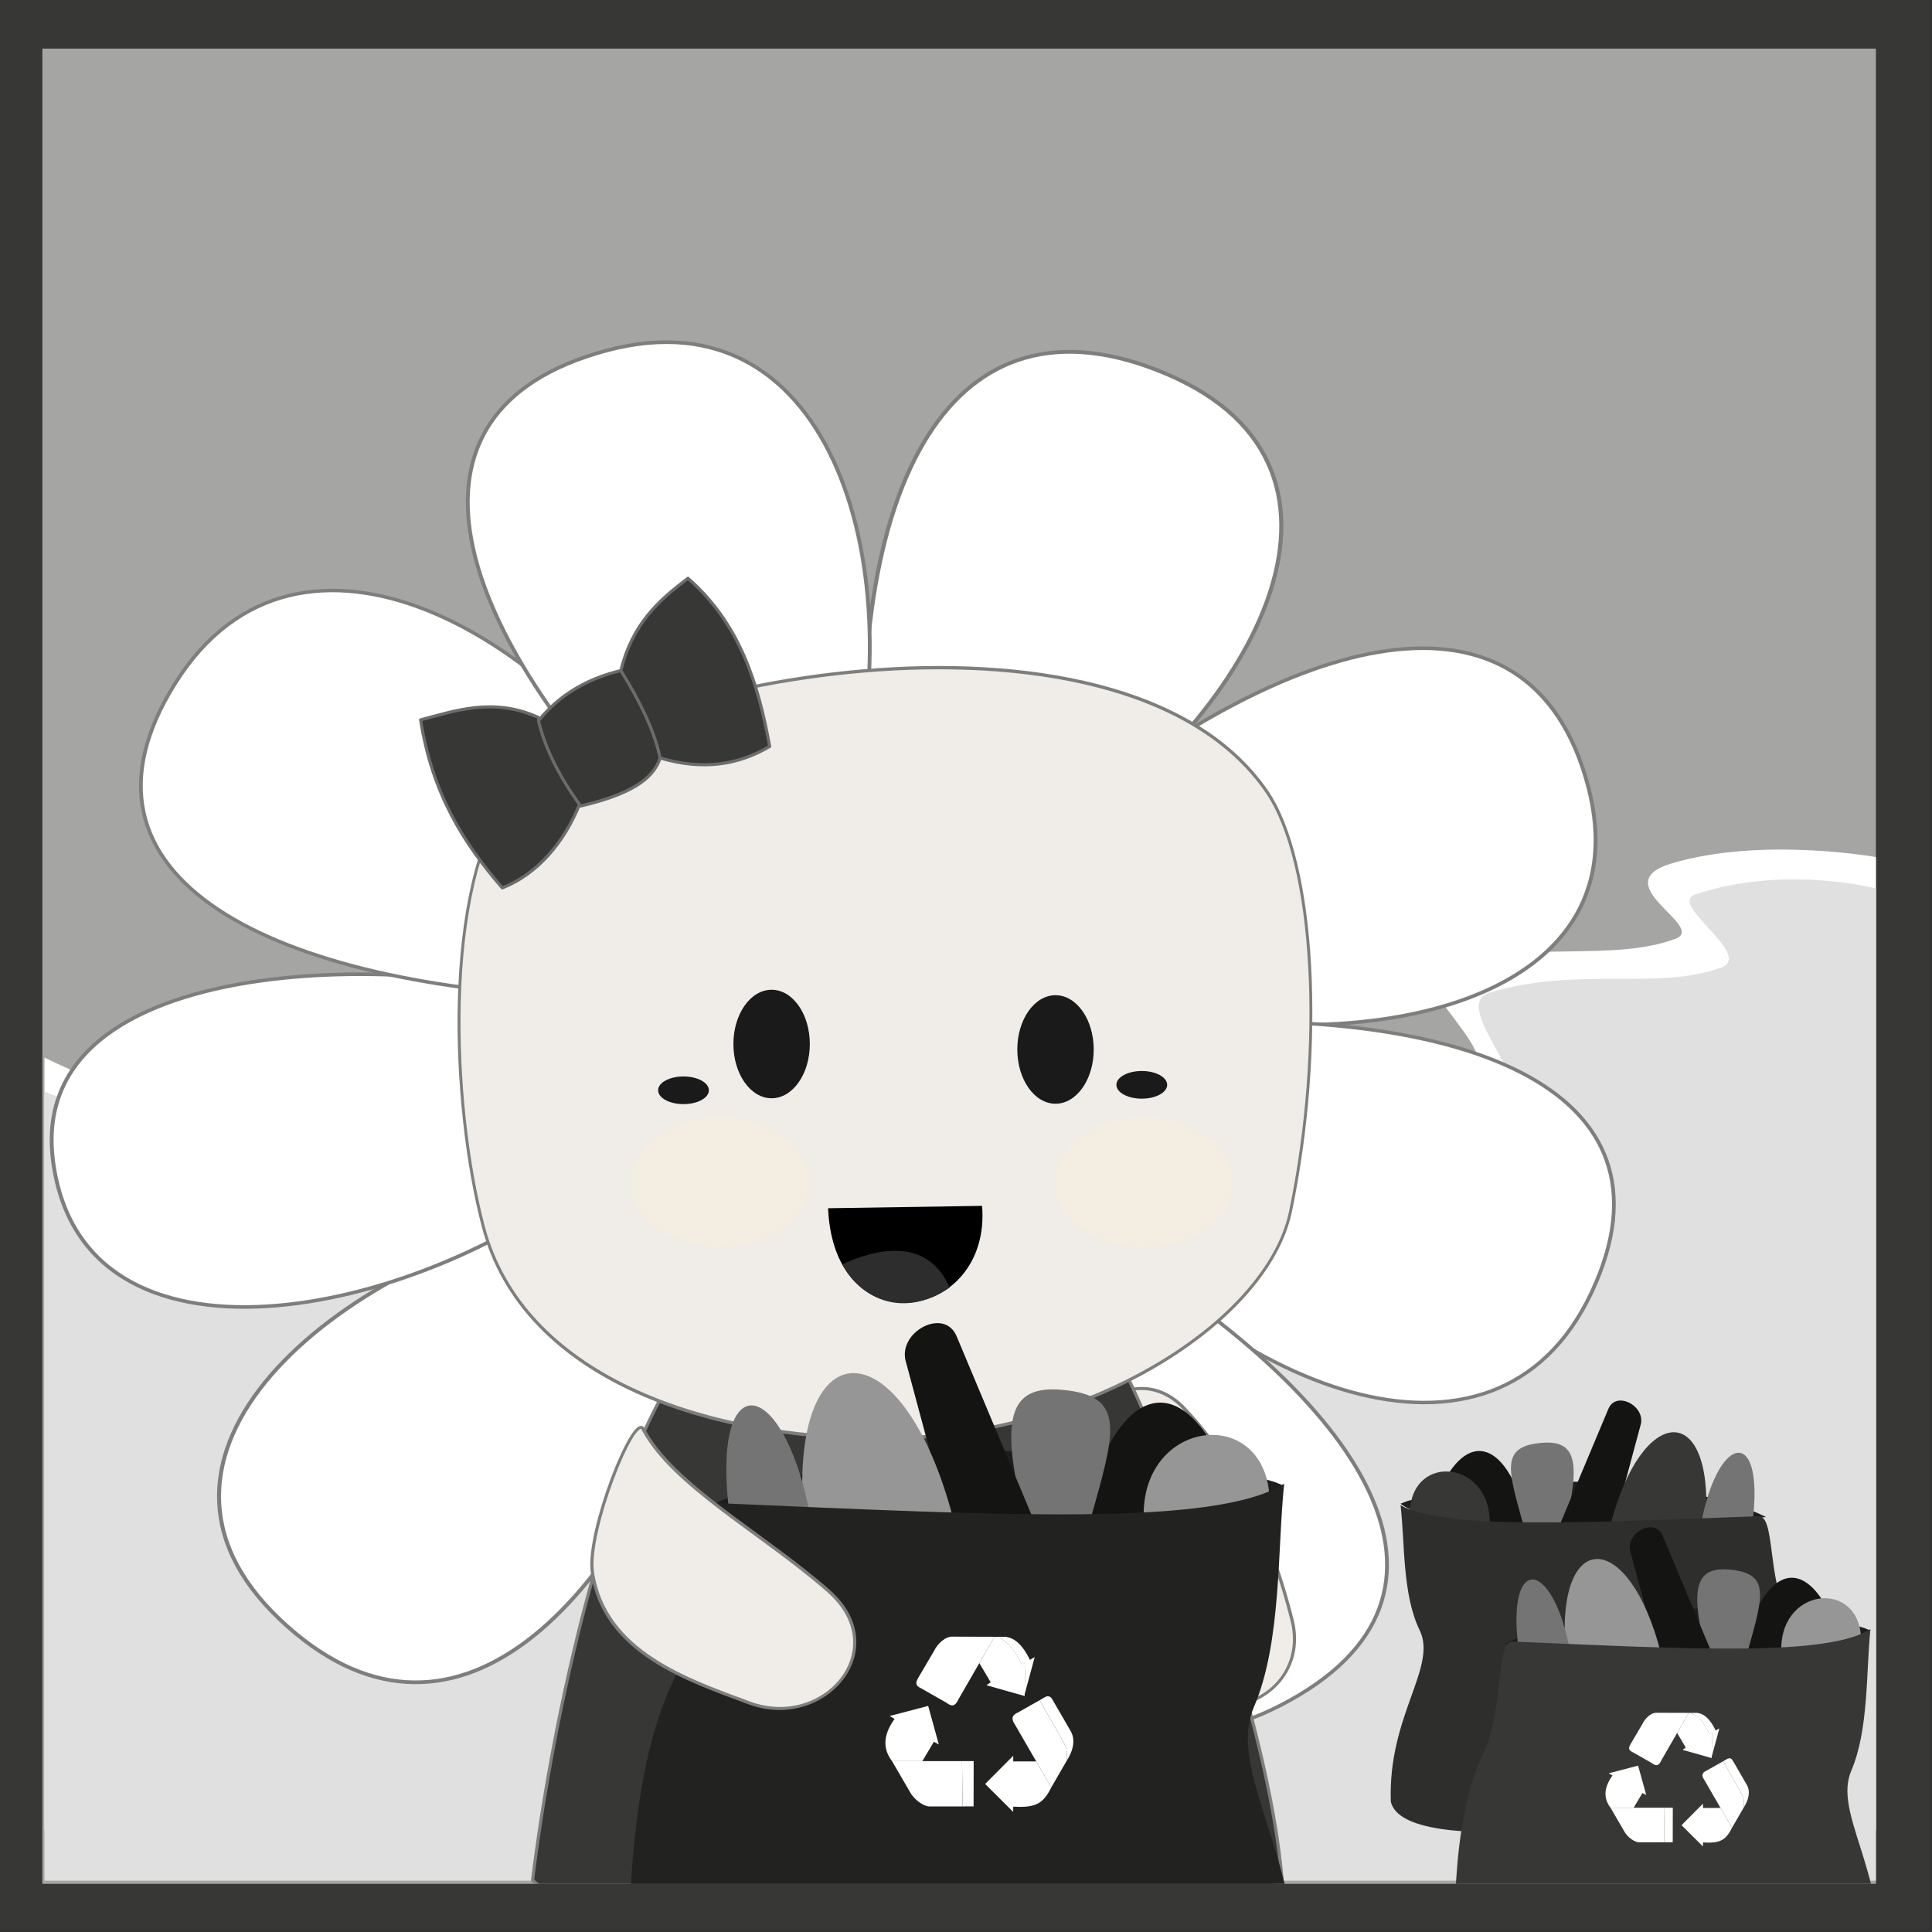 <?xml version="1.0" encoding="UTF-8" standalone="no"?>
<!DOCTYPE svg PUBLIC "-//W3C//DTD SVG 1.1//EN" "http://www.w3.org/Graphics/SVG/1.1/DTD/svg11.dtd">
<svg width="100%" height="100%" viewBox="0 0 309 309" version="1.1" xmlns="http://www.w3.org/2000/svg" xmlns:xlink="http://www.w3.org/1999/xlink" xml:space="preserve" xmlns:serif="http://www.serif.com/" style="fill-rule:evenodd;clip-rule:evenodd;stroke-linecap:round;stroke-linejoin:round;stroke-miterlimit:1.5;">
    <rect x="0" y="0" width="309" height="309" fill="#333333" stroke="none"/>
    <g transform="matrix(1,0,0,1,-5482.8,-1435.9)">
        <g transform="matrix(1.277,0,0,1,142.855,375.33)">
            <g transform="matrix(0.783,0,0,1,1918.67,-593.698)">
                <g transform="matrix(0.653,0,0,0.713,1520.64,1469.9)">
                    <rect x="2096.89" y="258.409" width="473.052" height="432.928" style="fill:rgb(55,55,54);"/>
                </g>
                <g transform="matrix(0.62,0,0,0.678,1596.82,1486.84)">
                    <rect x="2096.89" y="258.409" width="473.052" height="432.928" style="fill:rgb(165,165,163);"/>
                    <clipPath id="_clip1">
                        <rect x="2096.89" y="258.409" width="473.052" height="432.928"/>
                    </clipPath>
                    <g clip-path="url(#_clip1)">
                        <g transform="matrix(1,0,0,1,0.548,0)">
                            <rect x="2096.89" y="258.409" width="473.052" height="432.928" style="fill:none;"/>
                            <clipPath id="_clip2">
                                <rect x="2096.89" y="258.409" width="473.052" height="432.928"/>
                            </clipPath>
                            <g clip-path="url(#_clip2)">
                                <g transform="matrix(0.861,0,0,1.165,-2089.9,-1928.28)">
                                    <path d="M4862.2,2081.12C4862.2,2081.12 4891.64,2090.99 4900.73,2090.32C4908.21,2089.76 4886.7,2116.59 4898.3,2115.63C4918.21,2114 4934.28,2120.99 4964.17,2117.35C4975.74,2115.94 4990.43,2103.06 5002.99,2101.32C5011.22,2100.18 5009.14,2119.98 5017.73,2121.04C5062.63,2126.56 5142.31,2128.24 5227.98,2107.2C5241.16,2103.96 5231.63,2086.55 5243.96,2084.89C5265.22,2082.03 5271.9,2088.6 5288.91,2084.89C5303.05,2081.81 5268.08,2065.44 5281.07,2062.82C5307.74,2057.43 5332.31,2062 5351.34,2057.26C5361.24,2054.8 5329.74,2046.11 5350.34,2041.96C5377.28,2036.53 5411.57,2040.7 5411.57,2040.7L5411.57,2237.72L4862.2,2237.72L4862.2,2081.12Z" style="fill:white;"/>
                                </g>
                                <g transform="matrix(0.861,0,0,1.165,-2089.9,-1916.35)">
                                    <path d="M4862.2,2077.79C4862.2,2077.79 4881.91,2083.34 4891,2082.66C4898.48,2082.11 4877.59,2110.42 4889.19,2109.47C4909.11,2107.84 4936.39,2117.85 4966.28,2114.21C4977.85,2112.8 4986.29,2101.21 4998.85,2099.47C5007.08,2098.33 5003.18,2115.34 5011.78,2116.39C5056.68,2121.92 5150.66,2125.2 5236.33,2104.16C5249.51,2100.93 5238.25,2084.32 5250.57,2082.66C5271.84,2079.8 5283.06,2086.37 5300.07,2082.66C5314.22,2079.58 5282.7,2060.53 5295.7,2057.9C5322.36,2052.51 5346.11,2057.55 5365.14,2052.81C5375.04,2050.35 5349.02,2039.93 5357.29,2038.04C5383.92,2031.95 5411.57,2036.81 5411.57,2036.81L5411.57,2237.72L4862.2,2237.72L4862.2,2077.79Z" style="fill:rgb(224,224,224);"/>
                                </g>
                                <g transform="matrix(1.073,0,0,1.073,-153.356,-1.444)">
                                    <g transform="matrix(1.689,0,0,1.545,1021.49,-2131.79)">
                                        <g transform="matrix(0.982,0,0,0.91,-86.332,1213.24)">
                                            <g transform="matrix(0.76,0.643,-0.65,0.766,534.577,-421.334)">
                                                <path d="M826,472L852,464C862.064,427.139 851.345,385.021 817.11,394.431C783.225,403.745 793.858,438.071 826,472Z" style="fill:white;stroke:rgb(126,126,125);stroke-width:0.59px;"/>
                                            </g>
                                            <g transform="matrix(-0.026,1,-1,-0.026,1375.88,-336.338)">
                                                <path d="M826,472L852,464C862.064,427.139 851.345,385.021 817.11,394.431C783.225,403.745 793.858,438.071 826,472Z" style="fill:white;stroke:rgb(126,126,125);stroke-width:0.56px;"/>
                                            </g>
                                            <g transform="matrix(-0.627,0.779,-0.779,-0.627,1780.34,160.505)">
                                                <path d="M826,472L852,464C862.064,427.139 851.345,385.021 817.11,394.431C783.225,403.745 793.858,438.071 826,472Z" style="fill:white;stroke:rgb(126,126,125);stroke-width:0.54px;"/>
                                            </g>
                                            <g transform="matrix(-0.971,0.238,-0.238,-0.971,1803,802.822)">
                                                <path d="M826,472L852,464C862.064,427.139 851.345,385.021 817.11,394.431C783.225,403.745 793.858,438.071 826,472Z" style="fill:white;stroke:rgb(126,126,125);stroke-width:0.55px;"/>
                                            </g>
                                            <g transform="matrix(-0.486,-0.874,0.874,-0.486,822.997,1506.8)">
                                                <path d="M826,472L852,464C862.064,427.139 851.345,385.021 817.11,394.431C783.225,403.745 793.858,438.071 826,472Z" style="fill:white;stroke:rgb(126,126,125);stroke-width:0.58px;"/>
                                            </g>
                                            <g transform="matrix(0.144,-0.99,0.99,0.144,229.56,1281.48)">
                                                <path d="M826,472L852,464C857.192,448.406 851.345,385.021 817.11,394.431C783.225,403.745 800.221,449.345 826,472Z" style="fill:white;stroke:rgb(126,126,125);stroke-width:0.56px;"/>
                                            </g>
                                            <g transform="matrix(0.715,-0.7,0.7,0.715,-104.921,744.477)">
                                                <path d="M826,472L852,464C862.064,427.139 851.345,385.021 817.11,394.431C783.225,403.745 793.858,438.071 826,472Z" style="fill:white;stroke:rgb(126,126,125);stroke-width:0.54px;"/>
                                            </g>
                                            <g transform="matrix(0.968,-0.006,0.005,1,24.943,12.985)">
                                                <path d="M826,472L852.853,466.484C862.917,429.623 851.345,385.021 817.11,394.431C783.225,403.745 793.858,438.071 826,472Z" style="fill:white;stroke:rgb(126,126,125);stroke-width:0.57px;"/>
                                            </g>
                                        </g>
                                        <g transform="matrix(1,0,0,1,-89.669,1169.64)">
                                            <path d="M815,633L841,636C841.891,642.733 841.493,648.694 840,654C839.17,656.951 832.013,657.947 829,655C822.576,648.716 817.832,641.428 815,633Z" style="fill:rgb(240,237,232);stroke:rgb(126,126,125);stroke-width:0.44px;"/>
                                        </g>
                                        <g transform="matrix(-1,0,0,1,1614.33,1169.64)">
                                            <path d="M815,633L841,636C841.891,642.733 841.493,648.694 840,654C839.17,656.951 832.013,657.947 829,655C822.576,648.716 817.832,641.428 815,633Z" style="fill:rgb(240,237,232);stroke:rgb(126,126,125);stroke-width:0.44px;"/>
                                        </g>
                                        <g transform="matrix(-0.549,-0.679,0.778,-0.628,787.152,2670.99)">
                                            <path d="M799,577C812.522,580.541 822.043,582.361 832,585C841.577,587.539 841.144,600.204 830,601C816.828,601.941 803.88,598.796 792,594C780.151,589.217 785.284,573.408 799,577Z" style="fill:rgb(240,237,232);stroke:rgb(126,126,125);stroke-width:0.47px;"/>
                                        </g>
                                        <g transform="matrix(0.988,0,0,0.982,-82.073,1183.41)">
                                            <path d="M816.604,554.905C807.497,571.592 800.732,602.717 798,625C808.708,635.846 873.248,643.625 906,625C904.028,602.124 891.739,568.862 883.388,551.343C858.012,551.609 847.09,550.665 816.604,554.905Z" style="fill:rgb(55,55,54);stroke:rgb(126,126,125);stroke-width:0.45px;"/>
                                        </g>
                                        <g transform="matrix(0.661,0.121,-0.14,0.762,155.319,1129.37)">
                                            <path d="M939.981,524.238C929.179,543.251 939.582,582.67 950.837,603.401C964.6,628.75 1004.07,634.563 1042.44,628.357C1084.66,621.529 1117.87,594.638 1118.42,573.869C1119.24,543.226 1110.29,509.981 1097.33,498.764C1058.35,465.033 952.844,501.597 939.981,524.238Z" style="fill:rgb(240,237,232);stroke:rgb(126,126,125);stroke-width:0.61px;"/>
                                        </g>
                                        <g transform="matrix(1,0,0,1,-87.725,1183.25)">
                                            <g transform="matrix(1.138,0,0,1.196,-554.897,-94.172)">
                                                <ellipse cx="1215.29" cy="492.568" rx="4.78" ry="6.455" style="fill:rgb(26,26,26);"/>
                                            </g>
                                            <g transform="matrix(1.138,0,0,1.196,-514.482,-93.395)">
                                                <ellipse cx="1215.29" cy="492.568" rx="4.78" ry="6.455" style="fill:rgb(26,26,26);"/>
                                            </g>
                                            <g transform="matrix(1.273,0,0,1.903,-716.458,-462.744)">
                                                <ellipse cx="1207.55" cy="513.576" rx="9.969" ry="4.861" style="fill:rgb(254,237,209);fill-opacity:0.25;"/>
                                            </g>
                                            <g transform="matrix(1.273,0,0,1.903,-656.108,-462.744)">
                                                <ellipse cx="1207.55" cy="513.576" rx="9.969" ry="4.861" style="fill:rgb(254,237,209);fill-opacity:0.25;"/>
                                            </g>
                                            <g transform="matrix(1.099,0,0,2.103,-506.065,-545.95)">
                                                <ellipse cx="1202.57" cy="498.086" rx="3.289" ry="0.936" style="fill:rgb(26,26,26);"/>
                                            </g>
                                            <g transform="matrix(1.099,0,0,2.103,-440.826,-546.727)">
                                                <ellipse cx="1202.57" cy="498.086" rx="3.289" ry="0.936" style="fill:rgb(26,26,26);"/>
                                            </g>
                                            <g transform="matrix(1,0,0,1,-131.993,-917.201)">
                                                <path d="M968.134,1435.51L990.058,1435.17C991.396,1451.56 968.988,1455.35 968.134,1435.51Z"/>
                                            </g>
                                        </g>
                                        <g transform="matrix(0.855,0.131,-0.131,0.855,-80.117,1134.22)">
                                            <g transform="matrix(0.988,-0.157,0.157,0.988,114.725,119.92)">
                                                <path d="M825.787,435.959C827.782,428.096 832.261,424.333 836.908,420.847C845.502,428.438 848.39,438.406 850.199,448.57C845.04,451.589 839.137,452.492 832.168,450.367L825.787,435.959Z" style="fill:rgb(55,55,54);stroke:rgb(108,108,108);stroke-width:0.51px;"/>
                                            </g>
                                            <g transform="matrix(-0.496,0.868,0.868,0.496,1017.51,-501.171)">
                                                <path d="M824.548,435.735C826.544,427.871 832.261,424.333 836.908,420.847C845.248,429.915 848.395,439.007 850.199,448.57C845.04,451.589 838.184,452.017 831.216,449.891L824.548,435.735Z" style="fill:rgb(55,55,54);stroke:rgb(108,108,108);stroke-width:0.51px;"/>
                                            </g>
                                            <g transform="matrix(0.988,-0.157,0.157,0.988,114.725,119.92)">
                                                <path d="M812.181,444.133C815.828,439.691 820.486,437.204 825.787,435.959C829.148,441.417 831.295,446.159 832.168,450.367C830.998,453.983 826.91,456.4 819.037,458.199C815.841,453.73 813.338,449.057 812.181,444.133Z" style="fill:rgb(55,55,54);stroke:rgb(108,108,108);stroke-width:0.51px;"/>
                                            </g>
                                        </g>
                                        <g transform="matrix(1,0,0,1,-219.67,266.065)">
                                            <path d="M970.124,1443.47C972.325,1447.81 978.273,1451.56 985.385,1446.79C983.124,1441.47 977.94,1439.9 970.124,1443.47Z" style="fill:rgb(45,45,45);"/>
                                        </g>
                                    </g>
                                    <g transform="matrix(1.286,0,0,1.135,-3281.66,-1441.86)">
                                        <g transform="matrix(0.783,0,0,1.112,412.471,-613.636)">
                                            <path d="M4973.41,2140.13C5053.43,2144.21 5101.63,2142.24 5110.99,2136.45C5110.1,2136.25 5109.19,2135.89 5108.28,2135.7C5065.21,2126.53 5000.66,2130.04 4973.41,2140.13Z" style="fill:rgb(29,29,29);"/>
                                        </g>
                                        <g transform="matrix(0.783,0,0,1,412.471,-375.33)">
                                            <path d="M5063.21,2143.95C5066.82,2144.64 5072.94,2145.22 5079.4,2144.47L5092.48,2127.64C5080.88,2113.88 5068.06,2124.15 5063.21,2143.95Z" style="fill:rgb(20,20,19);"/>
                                        </g>
                                        <g transform="matrix(0.783,0,0,1,412.471,-375.33)">
                                            <path d="M5077.52,2144.82C5086.88,2144.5 5099.38,2142.24 5107.52,2140.62C5107.35,2121.2 5075.59,2124.21 5077.52,2144.82Z" style="fill:rgb(150,150,150);"/>
                                        </g>
                                        <g transform="matrix(0.783,0,0,1,412.471,-375.33)">
                                            <path d="M5064.74,2143.95C5061.94,2150.39 5051.53,2145.82 5049.09,2144.24C5043.03,2124.36 5045.07,2117.89 5058.08,2118.86C5073.39,2120.01 5070.66,2126.91 5064.74,2143.95Z" style="fill:rgb(116,116,116);"/>
                                        </g>
                                        <g transform="matrix(0.783,0,0,1,412.471,-375.33)">
                                            <path d="M5032.83,2108.58L5050.94,2143.61C5049.91,2144.91 5040.11,2144.51 5030.75,2143.87L5020.74,2113.66C5018.28,2107.72 5029.94,2102.65 5032.83,2108.58Z" style="fill:rgb(20,20,19);"/>
                                        </g>
                                        <g transform="matrix(0.783,0,0,1,412.471,-375.33)">
                                            <path d="M4996.1,2142.3L5032.01,2143.95C5020.14,2106.83 4993.33,2106.08 4996.1,2142.3Z" style="fill:rgb(150,150,150);"/>
                                        </g>
                                        <g transform="matrix(0.783,0,0,1,412.471,-375.33)">
                                            <path d="M4978.43,2142.3L4997.51,2141.99C4990.87,2115.87 4974.31,2114.37 4978.43,2142.3Z" style="fill:rgb(116,116,116);"/>
                                        </g>
                                        <g transform="matrix(0.783,0,0,1,412.471,-375.33)">
                                            <path d="M4976.33,2140.82C4969.92,2140.59 4973.03,2162.18 4965.4,2174.75C4952.23,2196.45 4955.18,2232.29 4953.79,2239.47L5114.65,2239.47C5115.81,2209.71 5097.03,2193 5103.8,2180.22C5110.39,2167.75 5109.34,2149.79 5110.99,2137.04C5094.53,2145.45 5043.39,2143.15 4976.33,2140.82Z" style="fill:rgb(34,34,33);"/>
                                        </g>
                                        <g transform="matrix(0.231,0,0,0.223,3506.74,1624.07)">
                                            <g transform="matrix(1.316,0,0,1.413,-21.967,-2021.83)">
                                                <path d="M2838.74,2008.26L2852.01,2000.77L2866.92,2027.03C2868.6,2030.12 2869.2,2033.26 2868.51,2038.2L2859.14,2054.39L2836.73,2015.64C2834.23,2012.07 2835.13,2009.83 2838.74,2008.26Z" style="fill:white;"/>
                                            </g>
                                            <g transform="matrix(1.316,0,0,1.413,-21.967,-2021.83)">
                                                <path d="M2852.01,2000.77L2855.5,1998.75C2857.27,1997.85 2858.89,1998.57 2859.74,2000.19L2871.03,2019.7C2874.05,2024.8 2872.89,2031.44 2868.51,2038.2C2869.07,2033.88 2868.88,2030.72 2866.92,2027.03L2852.01,2000.77Z" style="fill:white;"/>
                                            </g>
                                            <g transform="matrix(1.316,0,0,1.413,-21.967,-2021.83)">
                                                <path d="M2835.78,2038.42L2849.88,2038.39L2859.14,2054.39C2854.07,2064.74 2849.01,2066.97 2835.75,2066.2L2835.7,2069.43L2818.46,2052.27L2835.71,2034.94L2835.78,2038.42Z" style="fill:white;"/>
                                            </g>
                                            <g transform="matrix(1.316,0,0,1.413,-21.967,-2021.83)">
                                                <path d="M2804.26,2038.2L2811.41,2038.2L2811.35,2066.05L2804.61,2066.07L2804.26,2038.2Z" style="fill:white;"/>
                                            </g>
                                            <g transform="matrix(1.316,0,0,1.413,-21.967,-2021.83)">
                                                <path d="M2804.26,2038.2L2804.61,2066.07L2784.68,2066.07C2781.24,2066.44 2774.77,2062.13 2772.17,2057.07L2761.18,2038.2L2804.26,2038.2Z" style="fill:white;"/>
                                            </g>
                                            <g transform="matrix(1.316,0,0,1.413,-21.967,-2021.83)">
                                                <path d="M2779.86,2038.2L2786.94,2026.32L2789.97,2027.98L2783.43,2004.28L2759.74,2010.48L2762.77,2012.26C2755.27,2022.68 2755.77,2031.07 2761.18,2038.2L2779.86,2038.2Z" style="fill:white;"/>
                                            </g>
                                            <g transform="matrix(1.316,0,0,1.413,-21.967,-2021.83)">
                                                <path d="M2777.76,1986.25C2775.64,1989.74 2775.17,1991.7 2779.2,1993.53L2794.55,2002.26C2798.12,2004.96 2800.08,2004.62 2802.27,1999.83L2824.23,1961.78L2798.38,1961.7C2794.29,1961.52 2789.3,1965.66 2786.96,1970.63L2777.76,1986.25Z" style="fill:white;"/>
                                            </g>
                                            <g transform="matrix(1.316,0,0,1.413,-21.967,-2021.83)">
                                                <path d="M2814.89,1977.97L2821.86,1989.71L2819.28,1991.58L2842.76,1998.2L2843.31,1977.79L2840.91,1978.65C2836.27,1968.73 2830.81,1962.63 2824.23,1961.78L2814.89,1977.97Z" style="fill:white;"/>
                                            </g>
                                            <g transform="matrix(1.316,0,0,1.413,-21.967,-2021.83)">
                                                <path d="M2829.48,1961.78C2835.65,1961.59 2841.19,1966.01 2845.99,1975.99L2848.95,1974.27L2842.73,1997.19L2843.19,1977.91L2840.95,1978.85C2836.06,1968.37 2830.45,1962.59 2824.23,1961.78L2829.48,1961.78Z" style="fill:white;"/>
                                            </g>
                                        </g>
                                    </g>
                                    <g transform="matrix(-0.816,0,0,0.72,6025.34,-706.638)">
                                        <g transform="matrix(0.783,0,0,1.112,412.471,-613.636)">
                                            <path d="M4973.41,2140.13C5053.43,2144.21 5101.63,2142.24 5110.99,2136.45C5110.1,2136.25 5109.19,2135.89 5108.28,2135.7C5065.21,2126.53 5000.66,2130.04 4973.41,2140.13Z" style="fill:rgb(29,29,29);"/>
                                        </g>
                                        <g transform="matrix(0.783,0,0,1,412.471,-375.33)">
                                            <path d="M5063.21,2143.95C5066.82,2144.64 5072.94,2145.22 5079.4,2144.47L5092.48,2127.64C5080.88,2113.88 5068.06,2124.15 5063.21,2143.95Z" style="fill:rgb(20,20,19);"/>
                                        </g>
                                        <g transform="matrix(0.783,0,0,1,412.471,-375.33)">
                                            <path d="M5077.52,2144.82C5086.88,2144.5 5099.38,2142.24 5107.52,2140.62C5107.35,2121.2 5075.59,2124.21 5077.52,2144.82Z" style="fill:rgb(55,55,54);"/>
                                        </g>
                                        <g transform="matrix(0.783,0,0,1,412.471,-375.33)">
                                            <path d="M5064.74,2143.95C5061.94,2150.39 5051.53,2145.82 5049.09,2144.24C5043.03,2124.36 5045.07,2117.89 5058.08,2118.86C5073.39,2120.01 5070.66,2126.91 5064.74,2143.95Z" style="fill:rgb(116,116,116);"/>
                                        </g>
                                        <g transform="matrix(0.783,0,0,1,412.471,-375.33)">
                                            <path d="M5032.83,2108.58L5050.94,2143.61C5049.91,2144.91 5040.11,2144.51 5030.75,2143.87L5020.74,2113.66C5018.28,2107.72 5029.94,2102.65 5032.83,2108.58Z" style="fill:rgb(20,20,19);"/>
                                        </g>
                                        <g transform="matrix(0.783,0,0,1,412.471,-375.33)">
                                            <path d="M4996.1,2142.3L5032.01,2143.95C5020.14,2106.83 4993.33,2106.08 4996.1,2142.3Z" style="fill:rgb(55,55,54);"/>
                                        </g>
                                        <g transform="matrix(0.783,0,0,1,412.471,-375.33)">
                                            <path d="M4978.43,2142.3L4997.51,2141.99C4990.87,2115.87 4974.31,2114.37 4978.43,2142.3Z" style="fill:rgb(116,116,116);"/>
                                        </g>
                                        <g transform="matrix(0.783,0,0,0.884,412.471,-126.572)">
                                            <path d="M4976.33,2140.82C4969.92,2140.59 4973.03,2162.18 4965.4,2174.75C4952.23,2196.45 4955.18,2232.29 4953.79,2239.47C5013.44,2246.11 5109.3,2259.53 5114.65,2239.47C5115.81,2209.71 5097.03,2193 5103.8,2180.22C5110.39,2167.75 5109.34,2149.79 5110.99,2137.04C5094.53,2145.45 5043.39,2143.15 4976.33,2140.82Z" style="fill:rgb(46,46,45);"/>
                                        </g>
                                    </g>
                                    <g transform="matrix(0.816,0,0,0.72,-1065.94,-678.775)">
                                        <g transform="matrix(0.783,0,0,1.112,412.471,-613.636)">
                                            <path d="M4973.41,2140.13C5053.43,2144.21 5101.63,2142.24 5110.99,2136.45C5110.1,2136.25 5109.19,2135.89 5108.28,2135.7C5065.21,2126.53 5000.66,2130.04 4973.41,2140.13Z" style="fill:rgb(29,29,29);"/>
                                        </g>
                                        <g transform="matrix(0.783,0,0,1,412.471,-375.33)">
                                            <path d="M5063.21,2143.95C5066.82,2144.64 5072.94,2145.22 5079.4,2144.47L5092.48,2127.64C5080.88,2113.88 5068.06,2124.15 5063.21,2143.95Z" style="fill:rgb(20,20,19);"/>
                                        </g>
                                        <g transform="matrix(0.783,0,0,1,412.471,-375.33)">
                                            <path d="M5077.52,2144.82C5086.88,2144.5 5099.38,2142.24 5107.52,2140.62C5107.35,2121.2 5075.59,2124.21 5077.52,2144.82Z" style="fill:rgb(150,150,150);"/>
                                        </g>
                                        <g transform="matrix(0.783,0,0,1,412.471,-375.33)">
                                            <path d="M5064.74,2143.95C5061.94,2150.39 5051.53,2145.82 5049.09,2144.24C5043.03,2124.36 5045.07,2117.89 5058.08,2118.86C5073.39,2120.01 5070.66,2126.91 5064.74,2143.95Z" style="fill:rgb(116,116,116);"/>
                                        </g>
                                        <g transform="matrix(0.783,0,0,1,412.471,-375.33)">
                                            <path d="M5032.83,2108.58L5050.94,2143.61C5049.91,2144.91 5040.11,2144.51 5030.75,2143.87L5020.74,2113.66C5018.28,2107.72 5029.94,2102.65 5032.83,2108.58Z" style="fill:rgb(20,20,19);"/>
                                        </g>
                                        <g transform="matrix(0.783,0,0,1,412.471,-375.33)">
                                            <path d="M4996.1,2142.3L5032.01,2143.95C5020.14,2106.83 4993.33,2106.08 4996.1,2142.3Z" style="fill:rgb(150,150,150);"/>
                                        </g>
                                        <g transform="matrix(0.783,0,0,1,412.471,-375.33)">
                                            <path d="M4978.43,2142.3L4997.51,2141.99C4990.87,2115.87 4974.31,2114.37 4978.43,2142.3Z" style="fill:rgb(116,116,116);"/>
                                        </g>
                                        <g transform="matrix(0.783,0,0,1,412.471,-375.33)">
                                            <path d="M4976.33,2140.82C4969.92,2140.59 4973.03,2162.18 4965.4,2174.75C4952.23,2196.45 4955.18,2232.29 4953.79,2239.47L5114.65,2239.47C5115.81,2209.71 5097.03,2193 5103.8,2180.22C5110.39,2167.75 5109.34,2149.79 5110.99,2137.04C5094.53,2145.45 5043.39,2143.15 4976.33,2140.82Z" style="fill:rgb(55,55,54);"/>
                                        </g>
                                        <g transform="matrix(0.604,0,0,0.583,2105.98,1316.97)">
                                            <g>
                                                <g transform="matrix(0.605,0,0,0.65,2024.53,-468.467)">
                                                    <path d="M2838.74,2008.26L2852.01,2000.77L2866.92,2027.03C2868.6,2030.12 2869.2,2033.26 2868.51,2038.2L2859.14,2054.39L2836.73,2015.64C2834.23,2012.07 2835.13,2009.83 2838.74,2008.26Z" style="fill:white;"/>
                                                </g>
                                                <g transform="matrix(0.605,0,0,0.65,2024.53,-468.467)">
                                                    <path d="M2852.01,2000.77L2855.5,1998.75C2857.27,1997.85 2858.89,1998.57 2859.74,2000.19L2871.03,2019.7C2874.05,2024.8 2872.89,2031.44 2868.51,2038.2C2869.07,2033.88 2868.88,2030.72 2866.92,2027.03L2852.01,2000.77Z" style="fill:white;"/>
                                                </g>
                                                <g transform="matrix(0.605,0,0,0.65,2024.53,-468.467)">
                                                    <path d="M2835.78,2038.42L2849.88,2038.39L2859.14,2054.39C2854.07,2064.74 2849.01,2066.97 2835.75,2066.2L2835.7,2069.43L2818.46,2052.27L2835.71,2034.94L2835.78,2038.42Z" style="fill:white;"/>
                                                </g>
                                                <g transform="matrix(0.605,0,0,0.65,2024.53,-468.467)">
                                                    <path d="M2804.26,2038.2L2811.41,2038.2L2811.35,2066.05L2804.61,2066.07L2804.26,2038.2Z" style="fill:white;"/>
                                                </g>
                                                <g transform="matrix(0.605,0,0,0.65,2024.53,-468.467)">
                                                    <path d="M2804.26,2038.2L2804.61,2066.07L2784.68,2066.07C2781.24,2066.44 2774.77,2062.13 2772.17,2057.07L2761.18,2038.2L2804.26,2038.2Z" style="fill:white;"/>
                                                </g>
                                                <g transform="matrix(0.605,0,0,0.65,2024.53,-468.467)">
                                                    <path d="M2779.86,2038.2L2786.94,2026.32L2789.97,2027.98L2783.43,2004.28L2759.74,2010.48L2762.77,2012.26C2755.27,2022.68 2755.77,2031.07 2761.18,2038.2L2779.86,2038.2Z" style="fill:white;"/>
                                                </g>
                                                <g transform="matrix(0.605,0,0,0.65,2024.53,-468.467)">
                                                    <path d="M2777.76,1986.25C2775.64,1989.74 2775.17,1991.7 2779.2,1993.53L2794.55,2002.26C2798.12,2004.96 2800.08,2004.62 2802.27,1999.83L2824.23,1961.78L2798.38,1961.7C2794.29,1961.52 2789.3,1965.66 2786.96,1970.63L2777.76,1986.25Z" style="fill:white;"/>
                                                </g>
                                                <g transform="matrix(0.605,0,0,0.65,2024.53,-468.467)">
                                                    <path d="M2814.89,1977.97L2821.86,1989.71L2819.28,1991.58L2842.76,1998.2L2843.31,1977.79L2840.91,1978.65C2836.27,1968.73 2830.81,1962.63 2824.23,1961.78L2814.89,1977.97Z" style="fill:white;"/>
                                                </g>
                                                <g transform="matrix(0.605,0,0,0.65,2024.53,-468.467)">
                                                    <path d="M2829.48,1961.78C2835.65,1961.59 2841.19,1966.01 2845.99,1975.99L2848.95,1974.27L2842.73,1997.19L2843.19,1977.91L2840.95,1978.85C2836.06,1968.37 2830.45,1962.59 2824.23,1961.78L2829.48,1961.78Z" style="fill:white;"/>
                                                </g>
                                            </g>
                                        </g>
                                    </g>
                                    <g transform="matrix(-0.781,-1.145,-1.432,0.818,3735.96,1024.14)">
                                        <path d="M799,577C812.522,580.541 826.999,587.866 837.376,587.196C840.517,586.993 828.097,601.78 821.974,604.121C809.868,608.75 798.764,600.651 790.423,595.039C780.083,588.082 785.284,573.408 799,577Z" style="fill:rgb(240,237,232);stroke:rgb(126,126,125);stroke-width:0.47px;"/>
                                    </g>
                                </g>
                            </g>
                        </g>
                    </g>
                </g>
            </g>
        </g>
    </g>
</svg>
